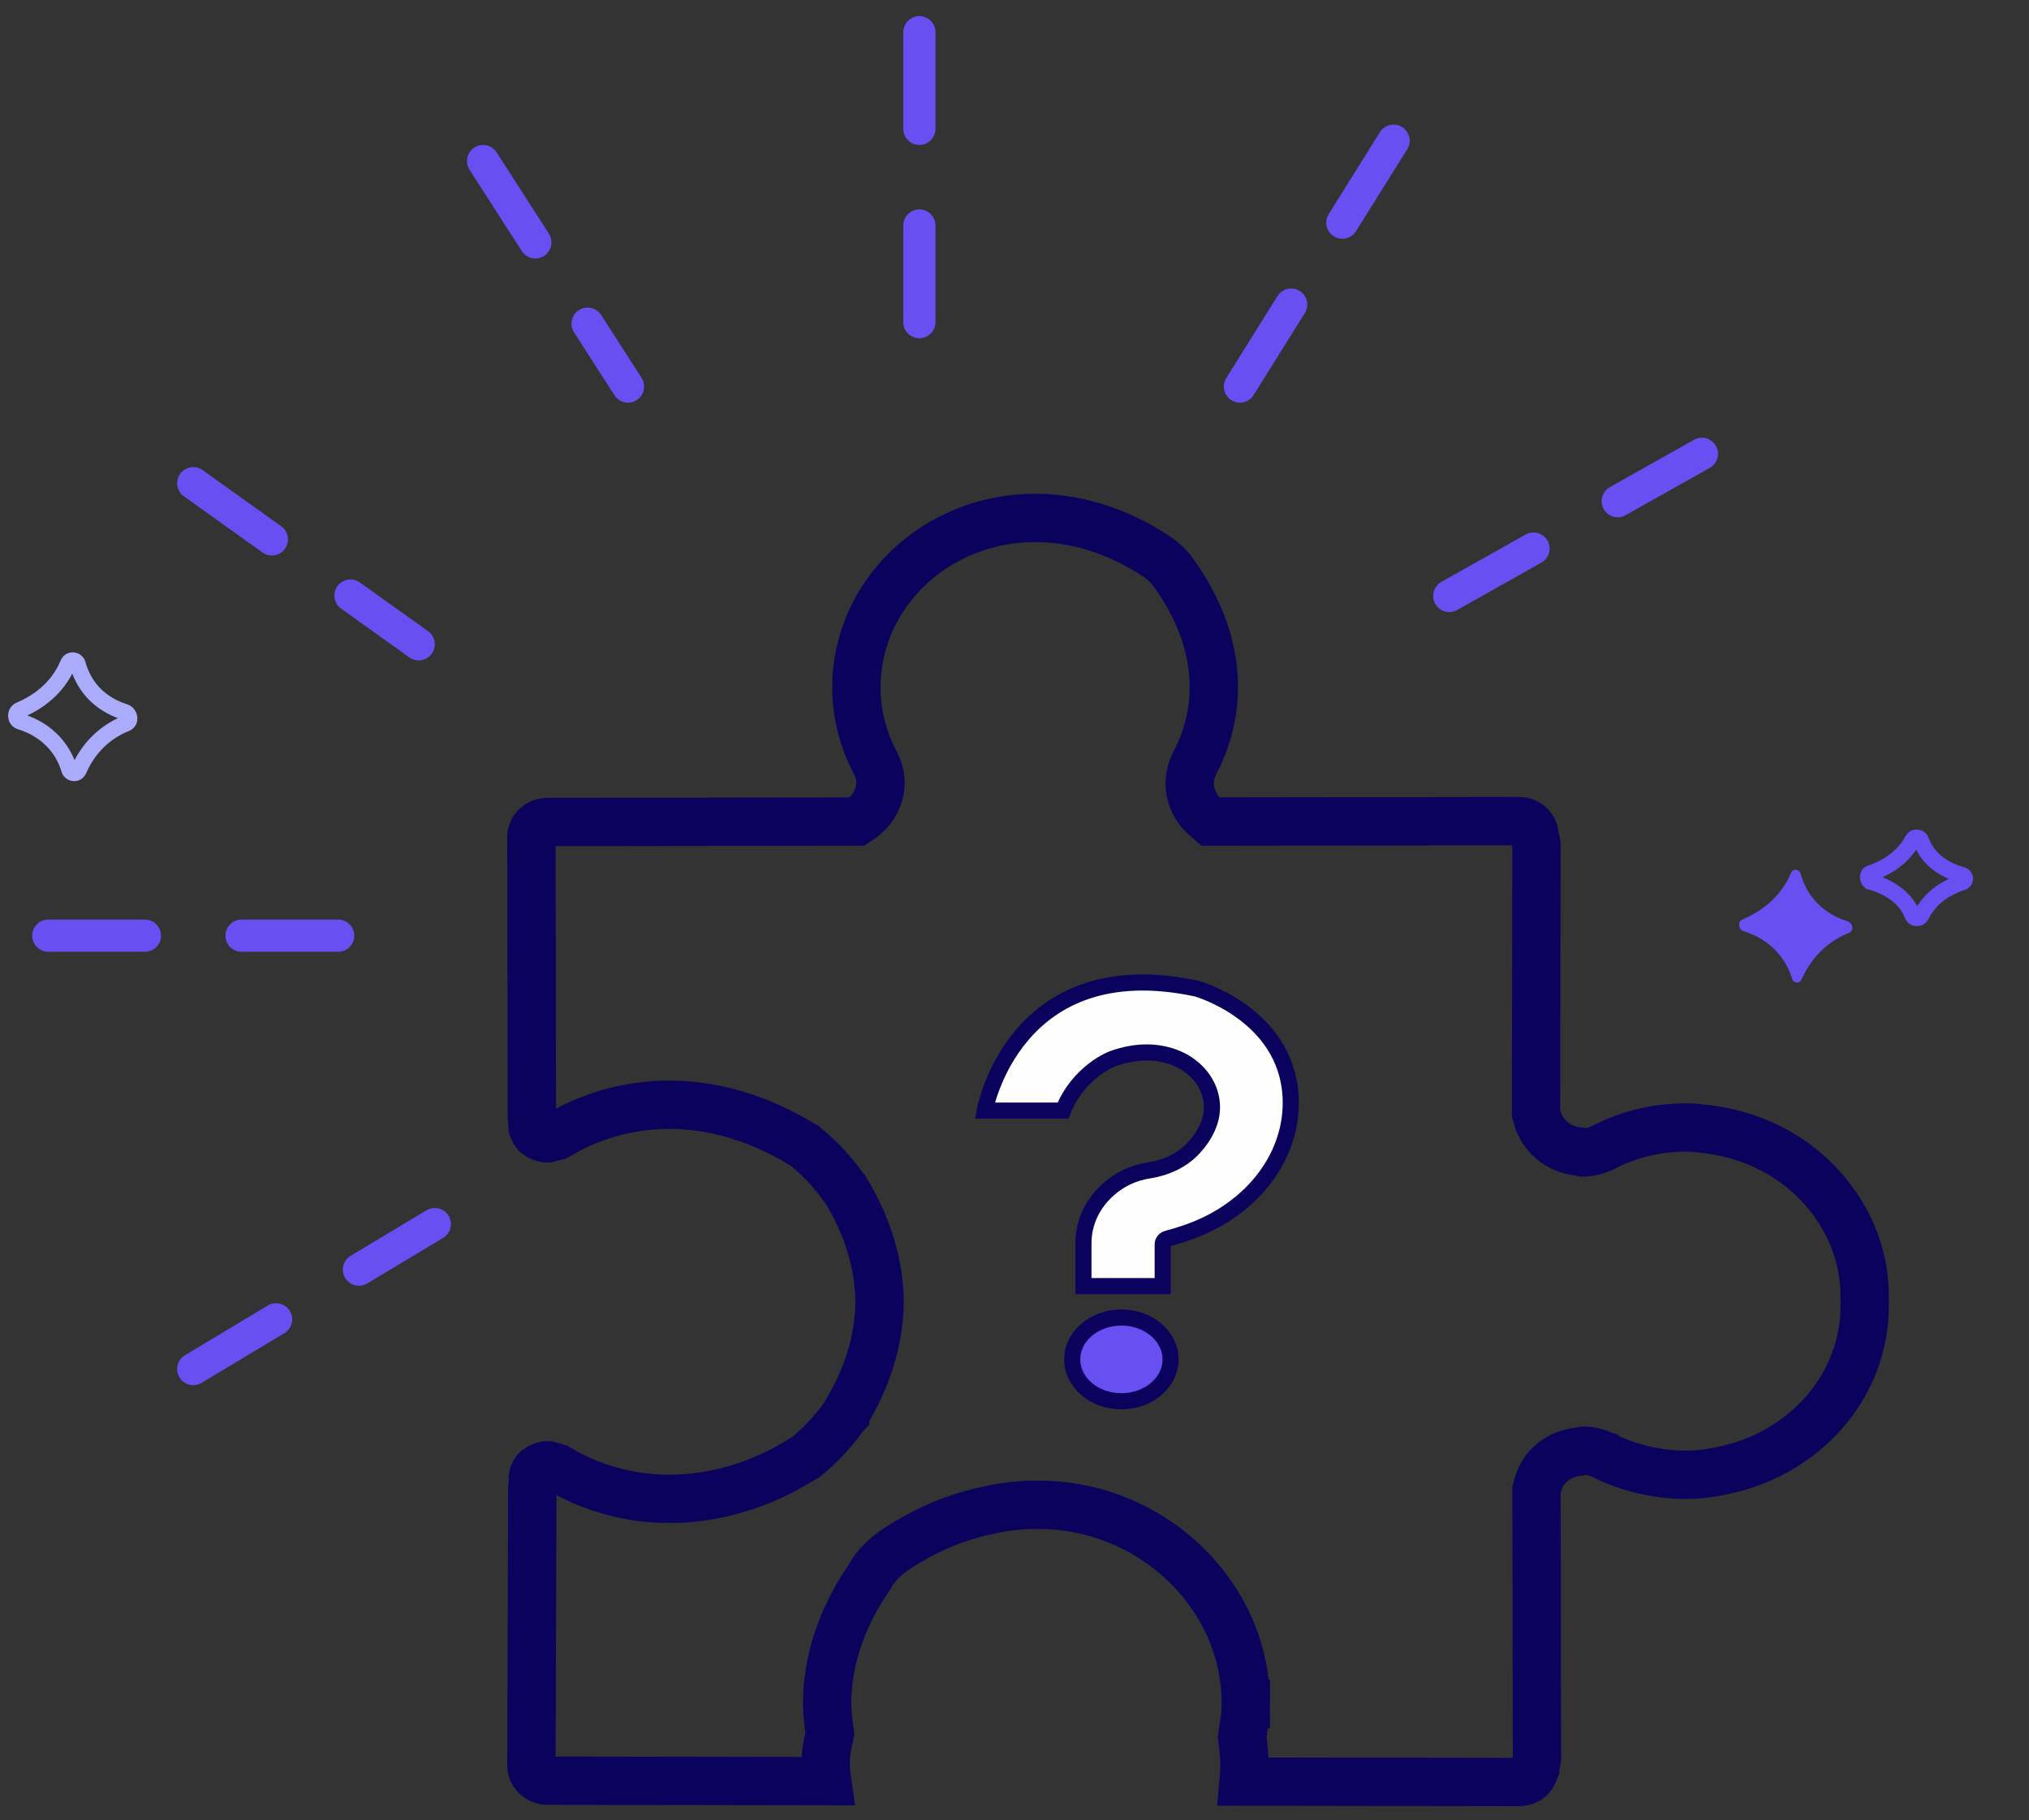 <?xml version="1.0" encoding="UTF-8"?>
<svg width="126px" height="113px" viewBox="0 0 126 113" version="1.1" xmlns="http://www.w3.org/2000/svg" xmlns:xlink="http://www.w3.org/1999/xlink">
    <rect x="0" y="0" width="126" height="113" fill="#333333" stroke="none"/>
    <!-- Generator: Sketch 52.5 (67469) - http://www.bohemiancoding.com/sketch -->
    <title>CI - Chal</title>
    <desc>Created with Sketch.</desc>
    <g id="CI---Chal" stroke="none" stroke-width="1" fill="none" fill-rule="evenodd">
        <g id="Group-12" transform="translate(1, 2)">
            <path d="M107.208,55.085 C108.25,54.638 109.538,53.807 110.213,52.21 C110.335,51.891 110.765,51.954 110.826,52.274 C111.133,53.36 111.93,54.638 113.77,55.213 C114.076,55.34 114.138,55.787 113.831,55.915 C112.85,56.299 111.623,57.129 110.887,58.79 C110.765,59.109 110.335,59.046 110.274,58.726 C109.967,57.704 109.109,56.362 107.208,55.787 C106.962,55.66 106.901,55.213 107.208,55.085 Z" id="Path" fill="#684FF1"></path>
            <path d="M0.229,42.085 C1.269,41.638 2.552,40.807 3.225,39.21 C3.347,38.891 3.775,38.954 3.836,39.274 C4.142,40.36 4.937,41.638 6.771,42.213 C7.076,42.34 7.137,42.787 6.832,42.915 C5.854,43.299 4.631,44.129 3.897,45.79 C3.775,46.109 3.347,46.046 3.286,45.726 C2.98,44.704 2.124,43.362 0.229,42.787 C-0.076,42.66 -0.076,42.213 0.229,42.085 Z" id="Path" stroke="#ABABFC"></path>
            <path d="M115.183,52.211 C116.046,51.924 117.175,51.293 117.773,50.146 C117.906,49.917 118.238,49.974 118.305,50.203 C118.57,50.949 119.235,51.867 120.829,52.325 C121.094,52.383 121.094,52.727 120.829,52.784 C119.965,53.071 118.902,53.644 118.305,54.849 C118.172,55.078 117.84,55.021 117.773,54.849 C117.508,54.103 116.777,53.186 115.116,52.727 C114.983,52.612 114.917,52.268 115.183,52.211 Z" id="Path" stroke="#684FF1"></path>
            <g id="Group-8" transform="translate(60.156, 59)" stroke="#0A025D">
                <path d="M4.857,7.953 L0,7.953 C0,7.953 1.798,-2.049 13.168,0.38 C13.168,0.38 18.711,1.952 18.989,7.079 C19.184,10.689 16.68,14.025 12.767,15.454 C12.328,15.613 11.862,15.762 11.357,15.894 C11.17,15.943 11.047,16.086 11.047,16.251 L11.047,18.85 L6.125,18.85 L6.125,16.179 C6.125,14.926 6.681,13.706 7.716,12.811 C8.324,12.283 9.126,11.832 10.167,11.673 C11.248,11.508 12.244,11.041 12.929,10.316 C13.375,9.843 13.789,9.25 13.99,8.557 C14.481,6.876 13.395,5.123 11.467,4.546 C10.562,4.276 9.391,4.216 7.942,4.733 C7.936,4.733 5.827,5.513 4.857,7.953 Z" id="Path" fill="#FEFEFE"></path>
                <ellipse id="Oval" fill="#684FF1" cx="8.482" cy="23.4" rx="3.054" ry="2.6"></ellipse>
            </g>
            <path d="M11,83 L26,74" id="Path" stroke="#684FF1" stroke-width="2" stroke-linecap="round" stroke-dasharray="6"></path>
            <path d="M2,56.093 L20,56.093" id="Path" stroke="#684FF1" stroke-width="2" stroke-linecap="round" stroke-dasharray="6"></path>
            <path d="M11,28 L25,38" id="Path" stroke="#684FF1" stroke-width="2" stroke-linecap="round" stroke-dasharray="6"></path>
            <path d="M29,8 L38,22" id="Path" stroke="#684FF1" stroke-width="2" stroke-linecap="round" stroke-dasharray="6"></path>
            <path d="M56.093,0 L56.093,18" id="Path" stroke="#684FF1" stroke-width="2" stroke-linecap="round" stroke-dasharray="6"></path>
            <path d="M76,22 L86,6" id="Path" stroke="#684FF1" stroke-width="2" stroke-linecap="round" stroke-dasharray="6"></path>
            <path d="M89,35 L105,26" id="Path" stroke="#684FF1" stroke-width="2" stroke-linecap="round" stroke-dasharray="6"></path>
            <g id="Puzzle2" transform="translate(32, 30.156)" stroke="#0A025D" stroke-width="3">
                <path d="M41.168,65.531 C43.157,67.704 44.368,70.526 44.368,73.63 L43.416,73.63 L44.368,73.63 C44.368,74.392 44.224,75.041 44.137,75.662 C44.224,76.283 44.281,76.904 44.281,77.525 C44.281,77.835 44.252,78.146 44.224,78.456 L61.319,78.484 C61.867,78.484 62.242,78.118 62.299,77.666 L62.328,77.61 L62.328,77.468 L62.386,77.327 L62.444,77.045 L62.415,60.366 L62.444,60.281 C62.674,58.983 63.77,58.08 65.067,57.967 L65.326,57.911 C65.73,57.911 66.134,57.996 66.537,58.193 L66.624,58.221 L66.653,58.25 C68.181,58.983 69.881,59.407 71.698,59.407 L71.726,59.407 C72.793,59.407 73.831,59.209 74.869,58.927 C79.453,57.629 82.797,53.649 82.797,48.908 L82.797,48.654 L82.797,48.626 L82.797,48.598 L82.797,48.344 C82.797,46.114 82.047,44.054 80.779,42.361 C79.366,40.442 77.29,39.002 74.869,38.325 C74.292,38.156 73.687,38.043 73.081,37.958 C72.62,37.902 72.188,37.845 71.726,37.845 L71.698,37.845 C69.881,37.845 68.181,38.269 66.653,39.031 L66.624,39.059 L66.566,39.087 L66.508,39.115 C66.134,39.285 65.701,39.397 65.298,39.397 L65.067,39.341 C63.77,39.228 62.674,38.325 62.415,37.027 L62.386,36.942 L62.415,20.263 L62.386,20.122 L62.357,19.981 L62.299,19.84 L62.299,19.699 C62.271,19.219 61.867,18.824 61.319,18.824 L42.177,18.852 L41.917,18.626 C41.283,18.118 40.879,17.328 40.879,16.481 C40.879,16.058 40.995,15.607 41.197,15.211 C41.946,13.8 42.379,12.192 42.379,10.498 C42.379,8.269 41.629,5.814 39.842,3.358 C39.582,2.991 39.207,2.653 38.833,2.399 C36.267,0.706 33.672,0 31.279,0 C25.139,0 20.209,4.713 20.18,10.47 L20.18,10.498 C20.18,12.192 20.613,13.8 21.362,15.211 C21.564,15.607 21.679,16.03 21.679,16.425 C21.679,17.356 21.189,18.175 20.469,18.683 L20.209,18.852 L1.009,18.88 C0.432,18.88 0,19.304 0,19.812 L0.029,37.168 L0.058,37.45 L0.058,37.535 L0.058,37.648 C0.058,37.93 0.173,38.099 0.317,38.269 C0.49,38.41 0.75,38.523 1.009,38.523 L1.614,38.353 C3.632,37.14 6.025,36.434 8.562,36.434 C11.243,36.434 14.097,37.224 16.894,38.946 L16.951,38.974 L16.98,39.002 C17.932,39.764 18.739,40.639 19.431,41.627 L19.46,41.655 L19.488,41.683 C20.93,44.026 21.593,46.396 21.622,48.654 L21.622,48.682 C21.593,50.94 20.93,53.311 19.488,55.653 L19.488,55.681 L19.46,55.71 C18.768,56.697 17.96,57.572 17.009,58.334 L16.951,58.362 L16.894,58.391 C14.126,60.14 11.243,60.902 8.562,60.902 C6.025,60.902 3.632,60.197 1.614,58.983 L1.038,58.814 C0.778,58.814 0.519,58.927 0.346,59.068 C0.173,59.209 0.086,59.407 0.086,59.689 L0.086,59.858 L0.086,59.915 L0.058,60.112 L1.22905285e-14,77.468 C1.22905285e-14,77.948 0.432,78.4 1.009,78.4 L18.364,78.428 C18.306,78.033 18.278,77.638 18.278,77.214 C18.278,76.509 18.451,75.945 18.537,75.465 C18.451,74.844 18.364,74.251 18.364,73.602 C18.364,71.062 19.2,68.353 21.016,65.728 L21.189,65.418 C21.593,64.853 22.112,64.374 22.717,63.979 C24.245,62.991 25.773,62.285 27.33,61.862 C27.82,61.721 28.281,61.636 28.771,61.523 C29.636,61.354 30.501,61.269 31.366,61.269 C35.258,61.241 38.775,62.906 41.168,65.531 Z" id="Path"></path>
            </g>
        </g>
    </g>
</svg>